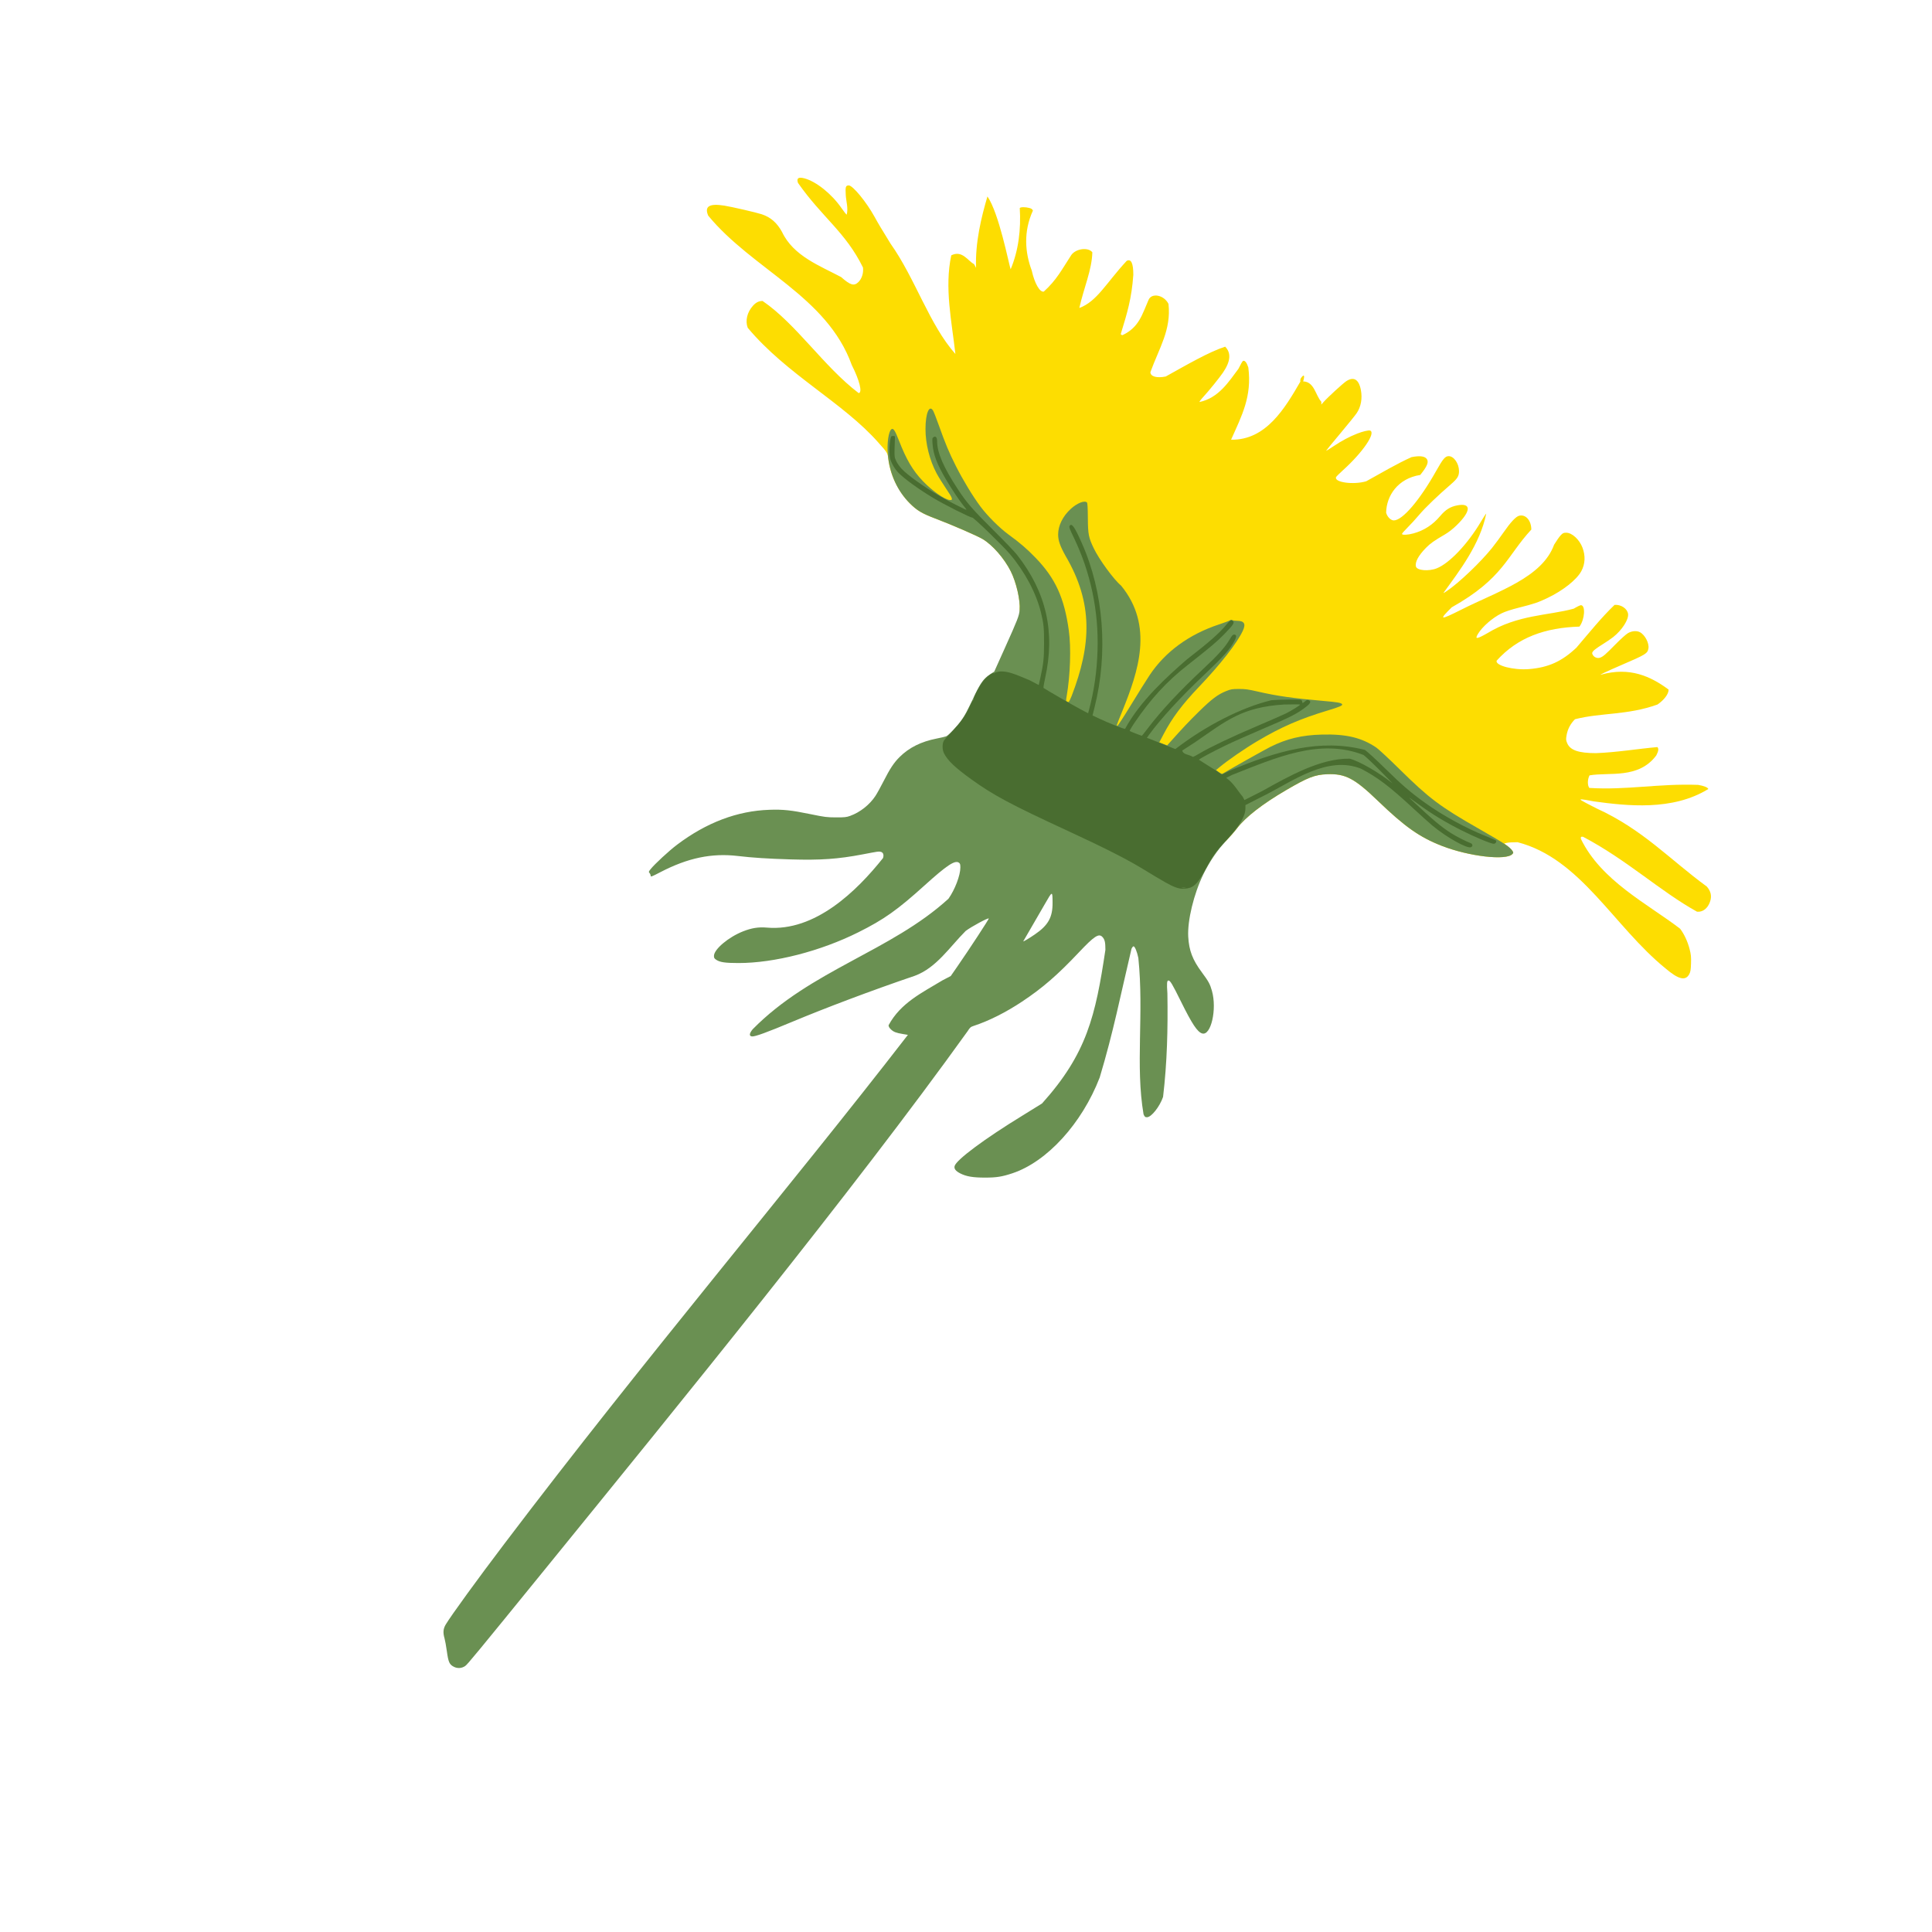 <?xml version="1.0" encoding="UTF-8" standalone="no"?>
<!-- Created with Inkscape (http://www.inkscape.org/) -->

<svg
   width="64"
   height="64"
   viewBox="0 0 16.933 16.933"
   version="1.1"
   id="svg5"
   inkscape:version="1.2 (dc2aedaf03, 2022-05-15)"
   sodipodi:docname="pissenlit.svg"
   xmlns:inkscape="http://www.inkscape.org/namespaces/inkscape"
   xmlns:sodipodi="http://sodipodi.sourceforge.net/DTD/sodipodi-0.dtd"
   xmlns="http://www.w3.org/2000/svg"
   xmlns:svg="http://www.w3.org/2000/svg">
  <sodipodi:namedview
     id="namedview7"
     pagecolor="#ffffff"
     bordercolor="#666666"
     borderopacity="1.0"
     inkscape:pageshadow="2"
     inkscape:pageopacity="0.0"
     inkscape:pagecheckerboard="0"
     inkscape:document-units="mm"
     showgrid="false"
     units="px"
     inkscape:zoom="8"
     inkscape:cx="3.5625"
     inkscape:cy="18.5"
     inkscape:window-width="1920"
     inkscape:window-height="1017"
     inkscape:window-x="1912"
     inkscape:window-y="-8"
     inkscape:window-maximized="1"
     inkscape:current-layer="g8358"
     inkscape:showpageshadow="2"
     inkscape:deskcolor="#d1d1d1" />
  <defs
     id="defs2" />
  <g
     inkscape:label="Calque 1"
     inkscape:groupmode="layer"
     id="layer1">
    <g
       id="g4128"
       transform="translate(-0.631,0.126)">
      <g
         id="g5578"
         transform="translate(0.089,0.089)">
        <g
           id="g7501"
           transform="translate(-0.063,0.947)">
          <g
             id="g9467"
             transform="translate(-0.089,-0.803)">
            <g
               id="g10302"
               transform="translate(0.312,-0.045)">
              <g
                 id="g11479"
                 transform="translate(-0.126,0.063)">
                <g
                   id="g11873"
                   transform="translate(-0.236,0.665)">
                  <g
                     id="g12382"
                     transform="translate(-121.985,-82.268)">
                    <g
                       id="g13305"
                       transform="matrix(0.133,0,0,0.133,114.639,78.216)">
                      <g
                         id="g17429"
                         transform="translate(0.905,5.664)">
                        <g
                           id="g18595"
                           transform="translate(-3.363,-8.745)">
                          <g
                             id="g21002"
                             transform="translate(1.708,-2.82)">
                            <g
                               id="g23814"
                               transform="translate(8.725,-1.122)">
                              <g
                                 id="g24838"
                                 transform="translate(11.143,-0.857)">
                                <g
                                   id="g25315"
                                   transform="translate(-3.49,2.493)">
                                <g
                                   id="g27220"
                                   transform="translate(2.468,1.234)">
                                <g
                                   id="g29753"
                                   transform="translate(1.476,-2.374)">
                                <g
                                   id="g30615"
                                   transform="translate(0.92,1.369)">
                                <g
                                   id="g31433"
                                   transform="translate(-2.468,-1.41)">
                                <g
                                   id="g31731"
                                   transform="translate(1.058,-0.705)">
                                <g
                                   id="g33243"
                                   transform="matrix(1.077,0,0,1.077,-7.373,-3.174)">
                                <g
                                   id="g35254"
                                   transform="translate(-2.214,-0.92)">
                                <g
                                   id="g36749"
                                   transform="translate(-0.982,-2.782)">
                                <g
                                   id="g37297"
                                   transform="translate(-6.776,-3.503)">
                                <g
                                   id="g38955"
                                   transform="matrix(1.217,0,0,1.217,-23.105,-18.212)">
                                <g
                                   id="g39618"
                                   transform="translate(-0.269,-0.269)">
                                <g
                                   id="g40032"
                                   transform="translate(-1.901,-3.042)">
                                <g
                                   id="g40543"
                                   transform="translate(0.38,-2.091)">
                                <g
                                   id="g41372"
                                   transform="translate(1.966,-7.93)">
                                <g
                                   id="g43278"
                                   transform="translate(1.521,-0.38)">
                                <g
                                   id="g44210"
                                   transform="matrix(1.158,0,0,1.158,-18.904,-21.776)">
                                <g
                                   id="g44833"
                                   transform="matrix(1.12,0,0,1.12,-12.539,-14.548)">
                                <g
                                   id="g47597"
                                   transform="translate(3.111,-1.244)">
                                <g
                                   id="g48754"
                                   transform="translate(-2.904,-6.637)">
                                <g
                                   id="g234"
                                   transform="matrix(0.041,0,0,0.041,104.64,119.672)">
                                <g
                                   id="g2138"
                                   transform="translate(-86.211,-40.57)">
                                <g
                                   id="g2696"
                                   transform="translate(-124306.44,-9412.237)">
                                <g
                                   id="g3765"
                                   transform="translate(25.356,-50.712)">
                                <g
                                   id="g4557"
                                   transform="translate(46.617,-35.859)">
                                <g
                                   id="g5244"
                                   transform="translate(7.172,14.344)">
                                <g
                                   id="g5807"
                                   transform="translate(-5.198,-21.114)">
                                <g
                                   id="g6945"
                                   transform="translate(-10.143,-243.42)">
                                <g
                                   id="g11108"
                                   transform="translate(18.189,-37.636)">
                                <g
                                   id="g15049"
                                   transform="translate(-65.926,141.995)">
                                <g
                                   id="g19861"
                                   transform="matrix(0.074,0,0,0.074,115423.38,9039.231)">
                                <g
                                   id="g20437"
                                   transform="translate(-478.388,-785.882)">
                                <g
                                   id="g21032"
                                   transform="translate(2047.188,-1072.337)">
                                <g
                                   id="g21869"
                                   transform="matrix(0.043,0,0,0.043,117368,10137.003)">
                                <g
                                   id="g25455"
                                   transform="translate(154741.46,-87178.414)">
                                <g
                                   id="g26278"
                                   transform="translate(-18012.371,-8233.442)">
                                <g
                                   id="g27240"
                                   transform="translate(-0.004,5582.762)">
                                <g
                                   id="g28306"
                                   transform="translate(-15790.441,-2255.777)">
                                <g
                                   id="g33735"
                                   transform="translate(14662.549,-16918.328)">
                                <g
                                   id="g37868"
                                   transform="translate(-5075.498,25941.433)">
                                <g
                                   id="g76752"
                                   transform="matrix(-1,0,0,1,9442.317,-1595.075)">
                                <g
                                   id="g82459"
                                   transform="translate(3383.667,-1127.889)">
                                <g
                                   id="g83208"
                                   transform="matrix(0.203,0,0,0.203,-15348.528,66747.475)">
                                <g
                                   id="g83934"
                                   transform="matrix(-1,0,0,1,240692.18,94139.78)">
                                <g
                                   id="g84550"
                                   transform="translate(-8.7627443e-5,55472.344)">
                                <g
                                   id="g9096"
                                   transform="translate(31379.925,-62759.843)">
                                <g
                                   id="g11527"
                                   transform="translate(61019.625,105397.54)">
                                <g
                                   id="g13422"
                                   transform="translate(-44377.907,44377.908)">
                                <g
                                   id="g1137"
                                   transform="translate(-3.3240812e-4,138680.92)">
                                <g
                                   id="g3632"
                                   transform="translate(177511.65,-22188.943)">
                                <g
                                   id="g5936"
                                   transform="translate(11767.473,-47069.909)">
                                <g
                                   id="g7318">
                                <g
                                   id="g11619"
                                   transform="translate(27457.436,-223581.94)" />
                                <g
                                   id="g11985"
                                   transform="translate(70604.821,-133364.68)">
                                <g
                                   id="g12707"
                                   transform="matrix(1.187,0,0,1.187,95904.637,-164033.62)">
                                <g
                                   id="g4721"
                                   transform="matrix(-1,0,0,1,-561251.4,-59483.037)">
                                <g
                                   id="g7072">
                                <g
                                   id="g10426"
                                   transform="translate(66928.962,-211126.69)">
                                <g
                                   id="g11693"
                                   transform="translate(967399.8,-74774.864)">
                                <g
                                   id="g12809"
                                   transform="translate(37387.427,-102815.44)">
                                <g
                                   id="g2473"
                                   transform="translate(132184.53,-3304.613)">
                                <g
                                   id="g4713"
                                   transform="translate(98142.015,-79448.29)">
                                <g
                                   id="g6093"
                                   transform="translate(-28040.619,-18693.712)">
                                <g
                                   id="g10695"
                                   transform="translate(51630.439,7541.167)">
                                <g
                                   id="g11274"
                                   transform="translate(10950.525,104212.74)">
                                <g
                                   id="g12675"
                                   transform="translate(-91131.868,23367.145)">
                                <g
                                   id="g13439">
                                <g
                                   id="g14292"
                                   transform="translate(9346.831,-46734.289)">
                                <g
                                   id="g16374"
                                   transform="translate(-112356.85,125575.3)">
                                <g
                                   id="g17065"
                                   transform="translate(74774.872,-56081.146)">
                                <g
                                   id="g17792"
                                   transform="translate(0.014,-42959.977)">
                                <g
                                   id="g7826"
                                   transform="translate(-36350.75,-128879.92)">
                                <g
                                   id="g8358"
                                   transform="matrix(1.236,0,0,1.236,429557.11,-281575.11)">
                                <path
                                   style="fill:#fddd01;stroke-width:682.059"
                                   d="m -1527379.9,462221.77 c -807.4,-9708.18 3305.3,-27581.8 8905.3,-38701.92 6454.3,-12816.42 18211.6,-26255.16 28069.9,-32084.01 5713.3,-3378.06 30951.8,-14328.08 47052.5,-20414.24 13384.6,-5059.5 18373.1,-8032.39 25565.3,-15235.68 11564.5,-11582.29 19883.9,-28967.5 21532.3,-44996.14 512.5,-4983.9 1114.2,-5939.67 9822,-15601.73 35286,-40047.45 91404.4,-67890.45 130330.6,-114518.26 2634,-6976.51 598.3,-15533.2 -5232.6,-21994.81 -3013.6,-3339.51 -5900.6,-4765.34 -9605.3,-4743.83 -33841.5,23124.39 -61001.4,65407.38 -95885.5,91935.43 -3875.2,-551.33 -902.7,-12598.69 6929.5,-28085.01 24762.9,-68787.17 98976.4,-95201.22 143216,-149000.334 3979,-9281.475 -1110.3,-12396.937 -16257.1,-9951.939 -7598.1,1226.506 -31960.8,6857.71 -37146.2,8586 -8922.4,2973.887 -15175.5,8421.057 -20253.1,17642.886 -11269.2,24029.677 -37982.1,33845.737 -58957,45022.137 -9291.7,8216.85 -12973.7,9252.23 -17347.8,4878.19 -3360.3,-3360.33 -5105.7,-8975.26 -4470.4,-14381.02 17271.1,-35275.124 40962.6,-50228.22 64864.8,-84471.684 1608.7,-4679.369 -354,-6099.259 -6296,-4554.702 -11705.9,3042.85 -27263.7,15471.455 -37026.4,29579.29 -2438.4,3523.607 -4817,6531.078 -5286,6683.273 -1740.8,-6501.912 649.7,-13482.82 952.4,-19763.858 493.2,-8064.075 57.7,-9401.641 -3061.2,-9401.641 -3982.3,0 -17644.3,16661.799 -25725.9,31374.723 -3760,6845.207 -5919.9,10472.289 -15840.4,26600.308 -24971.8,35246.721 -38640.2,80805.131 -64771.2,110207.031 3702.9,-32733.45 11028.9,-66074.04 4135,-98416.79 -11108.9,-5622.55 -16877.7,5991.04 -22685.7,8671.54 l -2057.9,3751.32 c 906.5,-25524.49 -5342.7,-50751.965 -11360.1,-71201.843 -11565.4,16790.34 -21153.7,66764.263 -23145.9,72678.143 -7855.1,-18704.25 -10416,-39673.022 -9105.4,-61073.99 -710.7,-1122.097 -5615.8,-1159.16 -9649.8,-72.919 -2000.8,538.772 -2948.2,1244.062 -3468.9,2582.508 9597,20987.051 7911.7,41909.601 1160.6,59816.341 -2772.7,12747.94 -8081.3,22008 -12035.6,20994.14 -12752.1,-11599.64 -17770.1,-21622.87 -27437.3,-36519.34 -4652,-6432.53 -16782.8,-7992.24 -20971.4,-2696.4 427.7,17546.14 8340.1,35008.04 12987.1,55564.34 -17619,-6377.46 -26974.5,-25167.72 -47264.5,-47001.82 -4420.5,-2285.94 -6607.4,2314.88 -6607.4,13900.84 1643.9,23687.91 6118.2,38209.01 12545.9,59131.93 -228.1,594.5 -1029.6,1080.9 -1781,1080.9 -16507.2,-7828.8 -19532,-20515.03 -25887.2,-34978.65 -3004.5,-7609.32 -15474.7,-5228.43 -19981.2,3814.96 -2765.4,25974.34 9094,43504.91 18052,68064.85 0,4383.5 -6378.6,6194.12 -15316.9,4347.85 -21016.3,-11684.89 -43222.1,-24586.62 -59270.9,-29754.05 -6149.8,6297.96 -5452.9,14617.15 2164.2,25833.78 3545.2,5220.51 14156,18325.95 19736.8,24376.98 2411.4,2614.58 4052.3,4864.49 3646.4,4999.79 -19381.2,-4151.89 -29514.1,-20874.12 -38748,-33059.9 -2038,-4190.43 -4108.5,-7773.67 -4601.2,-7962.74 -1834.2,-703.81 -3771.8,1697.91 -5305.4,6576.09 -3700.3,29055.14 6528.3,48076.64 17212,72046.21 -34999.8,667.28 -53942.2,-31784.07 -69142.5,-57985.39 283.9,-1748.86 11,-2793.58 -1097.5,-4202.84 -2694.1,-3424.97 -3382.7,-1782.51 -1684.1,4016.68 -11282.3,342.32 -12248.1,13927.24 -18117.9,20320.43 l -10.2,2774.96 -2206.5,-2493.2 c -4106.2,-4639.62 -19018.9,-18341.97 -22550.7,-20720.44 -7510.3,-5057.76 -12726.6,-1915.66 -14719.8,8866.78 -1551.2,8391.08 -68.8,16524.11 4168.9,22872.6 1377.2,2063.23 8812.3,11271.03 16522.5,20461.77 7710,9190.75 14021.3,16904.1 14024.9,17140.77 6.8,236.68 -3407,-1850.45 -7579.1,-4638.04 -8147.8,-5443.93 -15371.6,-9300.16 -23272.2,-12423.27 -5665.6,-2239.63 -11603.8,-3641.9 -13058.5,-3083.69 -5943.1,2280.64 7369.6,21744.48 26985.6,39454 3630.2,3277.34 6783.6,6436.38 7007.6,7020.08 2000.5,5213.25 -17365.5,7857.6 -30087.4,4108.31 -15465.1,-8547.46 -31154.5,-17802.07 -45197,-24078.04 -7654.8,-1551.05 -12764.2,-1057.58 -14921.1,1441.07 -2654.9,3075.59 -1034.7,7335.34 6208.8,16323.39 22489.6,3549.88 33705.5,20817.96 34034.3,37648.83 -1068.7,4126.82 -4625.5,7708.11 -7655.4,7708.11 -8631.8,0 -25807.8,-20058.66 -42267.6,-49361.6 -6795.8,-12099.07 -9040,-14751.96 -12478.4,-14751.96 -5141,0 -10208.8,7233.51 -10314.6,14722.39 -72.1,5106.81 1523.6,7708.21 8304.5,13538.23 12671.1,10894.32 25591.1,23323.16 31243.3,30055.44 3464.4,4126.46 8784.4,9950.86 11822.2,12943.12 3037.9,2992.26 5523.4,5831.33 5523.4,6309.05 0,1337.74 -5759.9,1075.61 -11535.9,-524.98 -10545.9,-2922.43 -19204.7,-8557.03 -26545.1,-17273.85 -5409.7,-6424.09 -10107.8,-9347.26 -17165.8,-10680.48 -14066.8,-2657.12 -13793.9,5666.96 648.8,19799.06 3730.2,3650.01 8055,7040.38 11675.4,9152.87 10924.1,6374.27 14507.8,8897.76 18818.9,13251.48 7653.5,7729.19 11292.5,14437.35 10197.8,18798.84 -1009.7,4022.79 -12673.9,5033.22 -20812.5,1802.92 -12581.4,-4993.68 -30770.7,-24170.14 -43865.4,-46245.9 -2725.8,-4595.37 -5189.1,-8355.22 -5473.8,-8355.22 6099.6,30611.23 27298.3,57919.64 42089.6,78309.67 1080.5,1403.84 494,1168.28 -3001.7,-1205.6 -12113.7,-8226.21 -33524.3,-28648.53 -44814.2,-42745.54 -3042,-3798.32 -8255.5,-10842.66 -11585.7,-15654.09 -6934.3,-10018.82 -12209.4,-15669.45 -15426.8,-16525.18 -6543.1,-1740.27 -12187.2,4607.4 -12240,13765.86 24614.4,26534.8 27758.9,48598.6 79409,77583.48 13079.1,12941.58 12143.8,13173.77 -9485.2,2354.6 -36197.1,-18357.17 -80605,-31786 -92645.6,-64824.84 -2250.8,-3715.24 -5195.8,-7926.27 -6544.5,-9357.84 -2142.1,-2273.79 -2843.7,-2602.86 -5549.9,-2602.86 -5799.9,0 -13165.3,6766 -16236.5,14915.16 -3086.5,8190.21 -2680.6,16275.78 1176.1,23424.98 4615.2,8555.5 18215.2,19342.07 33743.8,26763.39 9413.7,4498.88 13143.4,5761.49 28504.7,9649.57 8010.6,2027.57 13781.5,3927.1 17451.5,5744.31 9034.8,4473.6 19003.3,13178.89 23414.6,20447.35 3372.7,5557.2 1336.2,5393.62 -9466.4,-760.37 -30222,-18532.87 -60948.3,-17492.95 -86127.6,-24425.86 -3103.4,-1903.14 -6313.2,-3460.26 -7132.9,-3460.26 -4807.1,0 -3803.2,14430.94 1486.4,21365.97 34068.8,1069.73 61623,10651.97 82618.5,34022.19 1536.6,4841.27 -16924.2,9620.14 -32337.9,8371.2 -19285.2,-1562.63 -32778.7,-7671.83 -47300.7,-21415.34 -13947.3,-16316.1 -24684.3,-29790.78 -38041.5,-42658.13 -6464,-482.1 -12745.7,3744.89 -13458.1,9056 -747,5569.58 6048.3,16136.25 14836.2,23070.08 2310.2,1822.74 7442.4,5309.1 11405,7747.46 3962.6,2438.36 7822.5,5271.15 8577.5,6295.07 1240.4,1682.05 1278.7,2037.63 397.5,3685.15 -1274.9,2383.72 -4346.2,3674.83 -6959,2925.48 -2993.2,-858.44 -5671.6,-3141.12 -15639.4,-13328.89 -4988.2,-5098.39 -10604.2,-10155.27 -12479.8,-11237.5 -3891.4,-2245.26 -8685.8,-2638.15 -11901.5,-975.29 -5097.5,2636.07 -9504.9,11112.3 -8516.7,16379.59 923.8,4924.44 2646.5,5975.12 26897.7,16404.65 13633.3,5863.17 23619.5,10578.18 20294.3,9582.06 -28436.8,-7912.02 -49332.6,1548.73 -67356.3,14932.6 0,4403.47 4350,10232.01 11112.4,14889.49 30378.3,10886.5 56124.7,7956.87 82309,14673.12 4553.4,4566.21 7333,9888.45 8391.4,16067.01 681.2,3976.68 617,4832.61 -578.9,7732.46 -2931.8,7108.88 -11385.7,10038.33 -28935.7,10026.91 -20736,-793.84 -42390.7,-4425.03 -61156.5,-6045.97 -1377.5,1883.95 -1115.1,3768.61 1157.9,8317.45 17768.6,23783.76 46821.9,16490.1 66598.4,19895.55 2098.5,3968.25 2199.6,10001.91 210.2,12531.13 -36861.6,2384.88 -69120.9,-4483.91 -108523,-3039.93 -5604.7,867.84 -10144.7,2732.57 -10144.7,4166.73 35740.6,22005.78 81173.3,16781.64 114103.9,12316.62 5704.5,-1123.42 11139.2,-2034.03 12077.1,-2023.6 1672.9,18.42 1679.4,38.88 341,1078.68 -750.3,582.96 -7502.6,4141.6 -15005.3,7908.13 -46326.1,21092.12 -73192.9,51085.57 -109997.3,77936.73 -4230.4,4806.06 -5240.1,9647.93 -3211.2,15398.78 2304.9,6532.49 7327.3,10342.47 12865.5,9759.51 36700.2,-20286.76 69768.6,-51606.1 113742.5,-74751.3 2191.1,-175.08 2283.4,-87.03 2182.1,2081.65 -20327.1,41881.51 -66548.1,64758.96 -98991.4,89628.92 -3997.6,5181.6 -7533.7,12749.87 -9465.7,20259.34 -1420.7,5521.95 -1641.7,7731.96 -1436.2,14369.28 198.1,6398.88 513.8,8359.66 1713.8,10644.76 3714.5,7072.89 10777.9,5395.91 23695.3,-5625.76 51795.8,-42033.3 84748.6,-109764.77 147680.4,-125951.57 4314.1,-6.82 9051.4,276.92 10527.4,630.63 l 2683.8,643.12 -3470.1,2706.95 c -1908.5,1488.8 -3989.5,3571.2 -4624.5,4627.5 -1088.3,1810.66 -1085.9,1996.25 42.3,3242.65 6040.1,6674.22 43321.3,2346.14 70276.3,-8158.52 22297.5,-8689.57 36868.3,-18955.31 64042.5,-45120.4 23178.3,-22317.37 32320.4,-27097.6 50476,-26392.75 12271.2,476.4 19191.7,3162.31 40954.7,15895.04 23600.9,13808.08 40402.4,26862.9 48843.7,37951.89 2348.2,3084.81 7399.9,8890.3 11225.8,12901.08 144614.4,-60575.06 174434.5,-71152.98 205767.9,-230604.4 z"
                                   id="path8364"
                                   sodipodi:nodetypes="csssssccsccccssccsccssccssccccccccscccccccccccccccssccscccscccssssscsssssccsccscsssssssssssssssccssssccccssssssssccsccsccsssssssssssccccssccccccccssccsccccsssccscsscssssscc" />
                                <path
                                   style="fill:#6a9052;stroke-width:682.059"
                                   d="m -962857.13,1516543.8 c 4378.69,-2263.4 5404.89,-4551.2 6908.24,-15401 713.88,-5152.1 1757.03,-10949.4 2318.11,-12882.8 1690.6,-5825.5 1355.24,-9651.1 -1220.06,-13917.3 -5595.36,-9269.6 -32062.7,-45694.9 -58699.06,-80784 -139425.6,-184128.3 -284070.3,-354439.5 -402365.3,-507436.17 l 4913.1,-822.63 c 6954.9,-1164.48 9286.7,-2061.86 11995.3,-4616.38 1620,-1527.95 2375.6,-2851.48 2375.6,-4161.38 -12067,-22358.4 -33410.9,-32457.01 -53826.5,-44814.22 l -8222.8,-4295.81 -6602.1,-9530.08 c -11870.7,-17135.03 -31732,-47491.03 -31333.2,-47889.76 795.6,-795.62 17317.1,8121.08 23038.1,12433.8 15969.9,15957.7 29129.2,36745.04 50687.2,44727.33 44130.3,14989.34 89903.9,32378 121566.5,45596.2 26267.6,10983.68 38035.3,15272.54 40973.9,14933.21 3007.9,-347.3 2749.8,-2976.44 -702.3,-7152.75 -57998.2,-59006.5 -137896,-77807.81 -195326.5,-130212.13 -6390.4,-8955.43 -11868.5,-23317.28 -11868.5,-31115.74 0,-3339.5 232.6,-4072.3 1571.3,-4949.43 3963.7,-2597.08 12087.3,2825.36 34236.8,22852.6 27017.4,24428.7 40504.4,33972.61 65947.9,46667.1 37912.5,18915.68 83817,30697.1 119572.2,30688.37 13338.6,0 18611.6,-782.67 22295.4,-3295.44 1882.2,-1283.91 2247,-1946.19 2188,-3972.79 -191.5,-6589.44 -14564.9,-18645.73 -29016.8,-24339.28 -8610.2,-3392.02 -15341.5,-4455.21 -23746.3,-3750.51 -48106.9,4237.91 -89703.9,-36473.75 -115896.4,-69380.7 -1077.9,-3303.69 -129,-5751.12 2425,-6254.75 2198.4,-433.52 1945.1,-470.01 17957.4,2589.02 24415.9,4664.54 42063.9,5899.61 71613.9,5011.71 22887.9,-687.72 38171.1,-1673.03 52861.6,-3408.05 26048.7,-3076.36 49900.6,1904.11 77243.5,16129.2 8804.9,4580.71 9719.3,4919.29 9719.3,3598.68 0,-801.69 496.4,-2006.14 1103,-2676.47 1025.5,-1133.24 955.4,-1405.24 -999.2,-3873 -4028.8,-5086.8 -18509.6,-18460.96 -26500.3,-24475.15 -29371.8,-22106.63 -59935,-33671.01 -91940.7,-34788.16 -13800.2,-481.67 -21788.9,366.13 -41264.6,4379.3 -13998.4,2884.57 -16215,3165.57 -25236.2,3199.75 -8594.4,32.74 -10449.2,-163.56 -14159.9,-1496.71 -9914.2,-3562.06 -19457,-11090.22 -25263.7,-19930.46 -1601.6,-2438.36 -5249.1,-9037.28 -8105.5,-14664.27 -6345.4,-12500.45 -10356.2,-18555.29 -15985.3,-24132.23 -9559.7,-9471.19 -21418.2,-15371.74 -37089.4,-18454.94 -4126.4,-811.85 -8351.8,-1806.55 -9389.7,-2210.42 -2374.9,-924.12 -11222.3,-10280.09 -15553.5,-16447.37 -3160.1,-4499.93 -4414.3,-6896.52 -13458.6,-25717.59 -5419,-11276.73 -8557.4,-15516.11 -14325.2,-19350.57 l -4641.8,-3085.85 -10678.2,-23737.32 c -12749.4,-28341.32 -14135,-31915.63 -14616.5,-37704.69 -807.4,-9708.18 3305.3,-27581.8 8905.3,-38701.92 6454.3,-12816.42 18211.6,-26255.16 28069.9,-32084.01 5713.3,-3378.06 30951.8,-14328.08 47052.5,-20414.24 13384.6,-5059.5 18373.1,-8032.39 25565.3,-15235.68 12412.3,-12431.46 19915.8,-28913.62 21834.5,-47961.7 1139.8,-11315.24 -642.5,-24092.77 -3622.9,-25972.77 -1893.8,-1194.56 -3509.6,1296.9 -7487.7,11545.83 -7301.8,18811.77 -13800.2,29806.17 -23800.4,40266.48 -9295.1,9722.92 -21475,18297.69 -26787.8,18859.03 -3611.1,381.54 -2938.7,-1735.9 3583.1,-11284.09 3367.5,-4930.23 7678.9,-11879.85 9580.9,-15443.61 6904,-12936.37 11030.9,-29444.51 11019.7,-44080.36 -12.1,-15751.74 -3806.3,-24811.86 -7641,-18245.88 -683.7,1170.6 -3198.9,7616.06 -5589.3,14323.25 -6708.9,18824.17 -10348.9,27518.84 -17097.9,40841.37 -7232.8,14277.23 -16636.4,29782.68 -24452.2,40318.65 -7011.9,9452.19 -19282.3,21659.04 -28375.4,28228.29 -10773.2,7783.08 -18026.5,14029.62 -26650.6,22951.47 -19774.7,20457.53 -28668.3,39894.29 -33189.9,72536.82 -2367.8,17093.65 -1477.5,44604.31 2111.6,65243.54 839.5,4827.72 817.5,5094.46 -477,5787.25 -1632,873.44 -1775.7,686.62 -4533.7,-5894.14 -19438,-50656.66 -21763.9,-91984.32 6234.8,-139682.06 5455.2,-9822.45 7317.5,-15239.28 7317.5,-21283.91 0,-8808.89 -4655.8,-18207.7 -12629,-25494.76 -6313.9,-5770.53 -13764.9,-8717.65 -16110.4,-6372.15 -556.9,556.84 -831.8,5228.07 -901.2,15311.03 -112.8,16392.66 -726.8,19572.43 -5854.1,30315.23 -5366.2,11243.26 -20095.4,31376.68 -27290.5,37303.51 -33016.9,40162.58 -16934.8,86148.17 -1631,124226.36 6595.9,16228.63 6412.9,15687.36 5302.1,15687.36 -454.7,0 -6540.1,-9361.27 -13523.1,-20802.81 -6983.1,-11441.54 -15343.3,-24792.85 -18578.2,-29669.57 -15514.8,-23388.33 -39407.8,-40863.31 -69384.2,-50746.49 -5381.9,-1774.42 -10248.8,-3610.92 -10815.4,-4081.11 -711.5,-590.48 -1413,-649.95 -2268.2,-192.28 -680.9,364.43 -2876.4,675.29 -4878.8,690.8 -7199.1,55.79 -8906.3,3069.52 -5663.9,9998.5 5760.8,12310.36 22248.7,33397.92 43727.1,55925.58 16907.9,17733.88 26819.4,31009.04 35447,47476.64 l 4148,7917.2 c -2618.5,1002.03 -5236.9,2004.05 -7855.4,3006.08 l -2046.4,-2290.06 c -13893.3,-15547.13 -19686.9,-21692.47 -29763.1,-31569.78 -12734.8,-12483.45 -18771.4,-17018.1 -27093,-20352.34 -4698,-1882.31 -5950.9,-2089.35 -12714.2,-2101.07 -6259.6,-10.84 -9310.8,404.95 -18415.6,2509.44 -19284.4,4457.43 -35729.4,6820.79 -65201.3,9370.32 -14936.9,1292.14 -18429.8,1898.22 -19329.5,3354.04 -764,1236.1 2463.2,2635.5 14278.7,6191.63 27650.3,8322 46459.6,16508.05 70154.8,30532.32 12713.3,7524.52 29364.7,18996.99 38128.9,26269.99 l 3246.5,2694.2 -2853.4,2067.06 c -2123.4,1538.18 -3128.6,1897.34 -3928.7,1403.72 -6343.9,-3914.06 -41377,-23580.92 -47269.6,-26536.16 -16419.6,-8234.74 -31501.7,-11841.87 -51681,-12360.37 -24133.9,-620.11 -39448.8,3031.89 -54090.4,12898.36 -2324.1,1566.16 -12973.1,11476.11 -23664.4,22022.1 -29081.2,28686.04 -40018.1,36902.81 -78095.7,58672.64 -26389.2,15087.21 -31493,18439.26 -34074,22378.29 -1184,1806.98 -1184.4,1932.48 -10.3,3229.55 6065.1,6701.85 43286.9,2396.69 70301.2,-8131.1 22297.4,-8689.57 36868.2,-18955.31 64042.5,-45120.4 23178.2,-22317.37 32320.3,-27097.6 50476,-26392.75 12271.2,476.4 19191.6,3162.31 40954.6,15895.04 23600.9,13808.09 40402.4,26862.9 48843.7,37951.89 2348.2,3084.82 7399.9,8890.3 11225.8,12901.08 8332.8,8735.41 16281.9,20430.4 22414.7,32977.29 9564.4,19567.53 16042.6,46302.88 15126.7,62427.79 -784.2,13806.99 -4284,22962.82 -13556.9,35467.07 -6759.1,9114.36 -8161.6,11688.11 -10091,18516.34 -5177,18322.84 982.5,45129.27 9762.8,42487.86 4752.3,-1429.67 10043.9,-9396.87 21126.7,-31809.61 8648.9,-17490.52 10737.2,-21009.88 12467.1,-21009.88 1572.9,0 1791.5,2638.21 1078.1,13007.49 -539.6,35088.76 245.1,68715.78 4324.8,103121.28 3372.3,9774.31 11697.4,20283.07 16068.6,20283.07 1819.5,0 2273.6,-392.93 3401.8,-2943.36 8324.4,-48627.27 -554.8,-100269.47 5194.6,-155976.43 1281,-6258.57 3489.9,-11595 4799.4,-11595 535.7,0 1459.5,1150.97 2052.9,2557.72 10881.2,45875.69 17876.9,82392.27 31729.9,128397.64 17690.8,45786.63 52518.5,83989.89 87030.3,95464.89 10410.2,3461.4 15882.3,4325 27416,4326.9 11956,0 18524.7,-1104.6 24523.7,-4131.4 4640,-2341.1 6442.7,-4641.7 5761.9,-7353.9 -1551.1,-6180.4 -30002.4,-27331.22 -68139.9,-50655.6 -6752.4,-4129.66 -15346.3,-9452.11 -19097.6,-11827.65 -44695,-49746.42 -53341.7,-87230.67 -63209.3,-153278.75 -16.4,-7594.6 622.6,-10328.09 3011.3,-12878.17 3557.9,-3798.11 8158.5,-783.89 23305.7,15269.67 21464.6,22749.06 36276.7,35590.6 56792.6,49237.38 16226.2,10793.17 33291.4,19361.34 48305.6,24253.27 3003.8,978.69 3731.3,1618.66 6103.6,5368.97 114090.9,158957.98 287074.8,371234.08 421203.7,536263.88 69151.69,85055.7 77691.51,95409.5 80018.37,97015.4 3424.84,2363.7 7679.89,2638.3 11364.74,733.5 z M -1542557.2,785910.44 c -13407.7,-9174.65 -17815,-17091.86 -17692.1,-31782.18 99.3,-11867.15 29.3,-11880.79 7721.2,1508.44 7338.5,12575.38 14283.6,24634.52 21531.3,37173.66 0,495.99 -5887.2,-3017.84 -11560.4,-6899.92 z"
                                   id="path8362"
                                   sodipodi:nodetypes="csssccsscccsscccsccsssscscsccssssssssssssssssssssscsssssssssssssssssssssssccsssssccsscsssssssccsssssssssscsssssssscssssssssscsssccsccsccscsssccssssccsccssccs" />
                                <path
                                   style="fill:#496d30;stroke-width:682.059"
                                   d="m -1682806.4,738833.69 c 5106.5,-1847.08 10688.2,-4984.28 32790.2,-18429.92 16050.1,-9763.95 38814,-21305.41 74685.5,-37866.08 56370.6,-26024.45 74076.5,-35481.61 96005.3,-51278.6 16443.1,-11845.2 23949.9,-19009.29 27459.2,-26205.59 1658.9,-3401.7 1776.6,-9071.96 251,-12095.6 -605.7,-1200.55 -4407.8,-5559.01 -8449,-9685.47 -8105.9,-8276.83 -13888.5,-16571.43 -18025.4,-25855.57 -1430.7,-3210.82 -2867.2,-5673.47 -3192.3,-5472.56 -325.1,200.91 -423.5,-71.22 -218.8,-604.74 703.6,-1833.5 -7277.4,-16157.75 -11300.8,-20282.68 -3996.7,-4097.49 -7734.4,-6459.31 -8992.2,-5681.97 -450.1,278.18 -578.7,169 -311.1,-264.05 -9888.5,-4992.13 -24659.6,3074.51 -35344.2,7259.61 l -9039.5,4729.73 -1451.4,-6583.47 c -3239,-14691.6 -3786.3,-19734.27 -3823.5,-35229.93 -36.9,-15297.6 401.3,-19591.15 3131.1,-30692.67 4724.4,-19212.8 15939.8,-40319.26 30806.2,-57975.03 7168.5,-8513.53 36647.8,-37068.8 37844.7,-36658.53 1288.7,441.73 28278.9,-13137.14 38971,-19606.46 14887.9,-9008.04 28411,-18813.49 34551.9,-25053.26 2200,-2235.46 4689.4,-5773.47 6169.7,-8768.62 2194.6,-4440.53 2514,-5752.85 2762.7,-11349.79 160,-3602.02 -109.8,-8532.64 -626.4,-11444.14 -889.6,-5013.63 -947.9,-5115.44 -2932.9,-5115.44 -1936.6,0 -2017.9,119.57 -1855,2728.24 93.8,1500.53 247.2,6257.89 341.1,10571.92 158.4,7283.19 39.3,8124.05 -1668.1,11767.32 -1011.3,2158 -3466.8,5646.18 -5456.5,7751.5 -6038.4,6389.14 -22131.7,17884.41 -38195.8,27282.76 -8627.2,5047.44 -26466.2,14139.63 -26466.2,13489.35 0,-231.8 1185.8,-1845.21 2635,-3585.37 3936.1,-4726.06 12225.7,-17091.49 17759.4,-26491.32 9114.8,-15482.73 12714,-24973.55 13501.1,-35600.61 372.1,-5023.48 273.6,-5837.55 -801.5,-6623.65 -2258.2,-1651.24 -3763.8,-49.04 -3777.3,4019.81 -38.2,11442.77 -6320.2,25909.86 -20917.3,48171.02 -8579.6,13084.13 -14667.7,20084.67 -35049.5,40302.17 -10778.1,10691.28 -21518.9,21894.1 -23868.3,24895.16 -29147.3,37231.09 -38170.9,77025.64 -27891.3,123001.74 1132.5,5065.21 1819.9,9428.22 1527.5,9695.56 -1057.1,966.62 -29151.8,17176.47 -36708.2,21179.6 l -7741.7,4101.25 -696.4,-2598.45 c -5282,-19706.06 -8046.4,-38835.79 -8704.3,-60232.44 -1210.4,-39367.78 6913,-77829.41 23814.3,-112753.23 3874.3,-8005.56 4738.8,-10342.24 4163.7,-11253.98 -2142.3,-3396.08 -4894,409.3 -12237.8,16923.91 -21893.3,49232.47 -26534,109309.05 -12691.8,164303.38 l 1956,7770.78 -6194.3,2926.59 c -10140,4790.8 -26315.1,11176.42 -26315.1,10388.7 -15276.4,-28152 -42100.6,-52138.22 -61385.3,-69002.83 -22582.9,-17479.99 -32776.8,-26457.36 -39620.5,-34892.33 -3635,-4480.23 -5210.1,-5265.49 -6776.3,-3378.31 -1397.5,1683.91 -23.2,3689.21 8694.4,12684.54 7449.6,7687.13 12884.6,12279.55 36986.5,31252.68 20709.4,16302.52 36222.7,33131.43 52388.5,56831.39 3098.5,4542.55 5400.5,8466.41 5115.4,8719.69 -471.7,419.25 -11543.1,4736.42 -12146.5,4736.42 -141.8,0 -2583.1,-3070.56 -5425.3,-6823.46 -13705.5,-18097.8 -32259,-37981.01 -56559.3,-60613.02 -13894,-12940.2 -21156.4,-21079.83 -25606.6,-28699.49 -2216.4,-3795.08 -3146.2,-4808.79 -4410.5,-4808.79 -2444.1,0 -2662.5,1870.54 -669,5729.44 4494.5,8700.6 10712.1,15686.78 31235.5,35096.87 22625.7,21398.32 43519.6,44159.13 54190.7,59032.47 l 2271,3165.27 -1929.9,677.06 c -1061.5,372.38 -7454.7,2897.07 -14207.1,5610.42 l -12277,4933.38 c -30366.9,-23413.17 -66188.5,-41672.29 -95829.3,-48756.89 -8642.9,-750.09 -27912.6,-931.25 -29613.8,-278.4 -593.4,227.7 -1078.9,995.02 -1078.9,1705.15 0,1706.89 -630,1627.58 -2955,-372.04 -1441,-1239.26 -2307.7,-1523.52 -3410.3,-1118.53 -2796,1026.93 -2147,3005.48 2071.4,6314.83 9235.1,7245.06 15411.7,10394.1 45217.5,23053.63 12566.9,5337.61 28527.1,12447.52 35467,15799.8 13429.8,6487.09 26600.3,13566.82 26600.3,14298.75 -5605,3696.55 -11296.7,7116.59 -17348.8,10929.22 l -5500.1,3841.97 -7247.9,-3634.91 c -48222.5,-20249.93 -90869.7,-32402.77 -135498.4,-20965.59 -2143,1408.77 -11109.3,9636.27 -19924.9,18283.33 -17245.3,16915.58 -25703.1,24192.23 -40204.8,34590.15 -17619.7,12633.44 -40947.5,25386.59 -60739.9,33205.98 -5064.3,2000.76 -9468.5,3877.44 -9787.1,4170.46 -1151.2,1058.62 267.4,3398.29 2060.5,3398.29 2967.8,0 19067.9,-6739.57 33303.8,-13941.16 15121.7,-7649.63 28674.4,-15881.4 40870.1,-24824.22 10325.9,-7571.61 11432,-8306.73 8827.9,-5866.94 -22252.6,20848.78 -29822.1,27235.44 -40255,33964.43 -4871.4,3141.98 -15296.2,8476.43 -19276.2,9863.88 -2445,852.3 -2856.8,3080.72 -775.3,4194.73 3576.1,1913.86 24804,-9987.39 38842.1,-21776.58 3149.2,-2644.62 12357,-10937.64 20461.8,-18428.9 22353.4,-20661.06 34075.9,-29503.92 50544.2,-38128 33402.1,-13285.67 68114.3,12449.57 95658.8,26368.55 l 19609.2,9962.43 v 3294.55 c 0,7654 5511,17054.61 17842.1,30434.84 12376.2,13429.27 14392.8,16257.97 23417.9,32846.81 6921.4,12722.45 11070.1,16336.34 19323.8,16832.68 3626.2,218.05 5514.2,-73.94 9275.9,-1434.58 z m -10018.3,491.22 c 838.8,-161.92 2373.5,-166.08 3410.3,-9.55 1036.7,156.81 350.3,289.27 -1525.3,294.38 -1875.7,6.82 -2724,-123.18 -1885,-285.03 z m -76336.4,-96326.26 c -27381.9,-15318.58 -58755.1,-32917.4 -87546.2,-32426.21 -9377.5,2400.78 -28849.7,13595.63 -42521.4,24446.21 -518.7,411.62 4852.5,-5110.04 11936.1,-12270.35 7083.4,-7160.32 14656.4,-14309.97 16828.8,-15888.12 43822.2,-16970.84 87161.6,2668.53 131201.7,19945.41 l 5809.8,2919.36 c -7155.5,4836.69 -11557.7,12980.54 -16577.2,18915.9 -849.4,1748.18 -1616.4,3178.53 -1704.6,3178.53 -88.1,0 -7930.3,-3969.31 -17427,-8820.73 z m 61961.3,-37853.45 c -10873.9,-6399.62 -31406.5,-16151.68 -56781.6,-26968.76 -13471,-5742.54 -26641.3,-11511.2 -29267.2,-12819.25 -5356.7,-2668.32 -13982.2,-8077.19 -13982.2,-8767.92 0,-248.27 7136,-280.94 15857.9,-72.6 42418,2621.05 57731.2,16202.22 89179.2,37810.28 6189.7,3967.12 11848,7621.93 12574,8121.81 -1001.1,4157.93 -5986.3,3558.51 -10736.3,6382.12 -302.2,10.3 -3381.9,-1648.23 -6843.8,-3685.68 z"
                                   id="path8360"
                                   sodipodi:nodetypes="sssssssssssscccssssssssssssssssssssscsscssscsssscscsccssssssscsssssscssccssssssscccccssssssssssssscccssssssccssccssccccscssssccccs" />
                                </g>
                                </g>
                                </g>
                                </g>
                                </g>
                                </g>
                                </g>
                                </g>
                                </g>
                                </g>
                                </g>
                                </g>
                                </g>
                                </g>
                                </g>
                                </g>
                                </g>
                                </g>
                                </g>
                                </g>
                                </g>
                                </g>
                                </g>
                                </g>
                                </g>
                                </g>
                                </g>
                                </g>
                                </g>
                                </g>
                                </g>
                                </g>
                                </g>
                                </g>
                                </g>
                                </g>
                                </g>
                                </g>
                                </g>
                                </g>
                                </g>
                                </g>
                                </g>
                                </g>
                                </g>
                                </g>
                                </g>
                                </g>
                                </g>
                                </g>
                                </g>
                                </g>
                                </g>
                                </g>
                                </g>
                                </g>
                                </g>
                                </g>
                                </g>
                                </g>
                                </g>
                                </g>
                                </g>
                                </g>
                                </g>
                                </g>
                                </g>
                                </g>
                                </g>
                                </g>
                                </g>
                                </g>
                              </g>
                            </g>
                          </g>
                        </g>
                      </g>
                    </g>
                  </g>
                </g>
              </g>
            </g>
          </g>
        </g>
      </g>
    </g>
  </g>
</svg>
